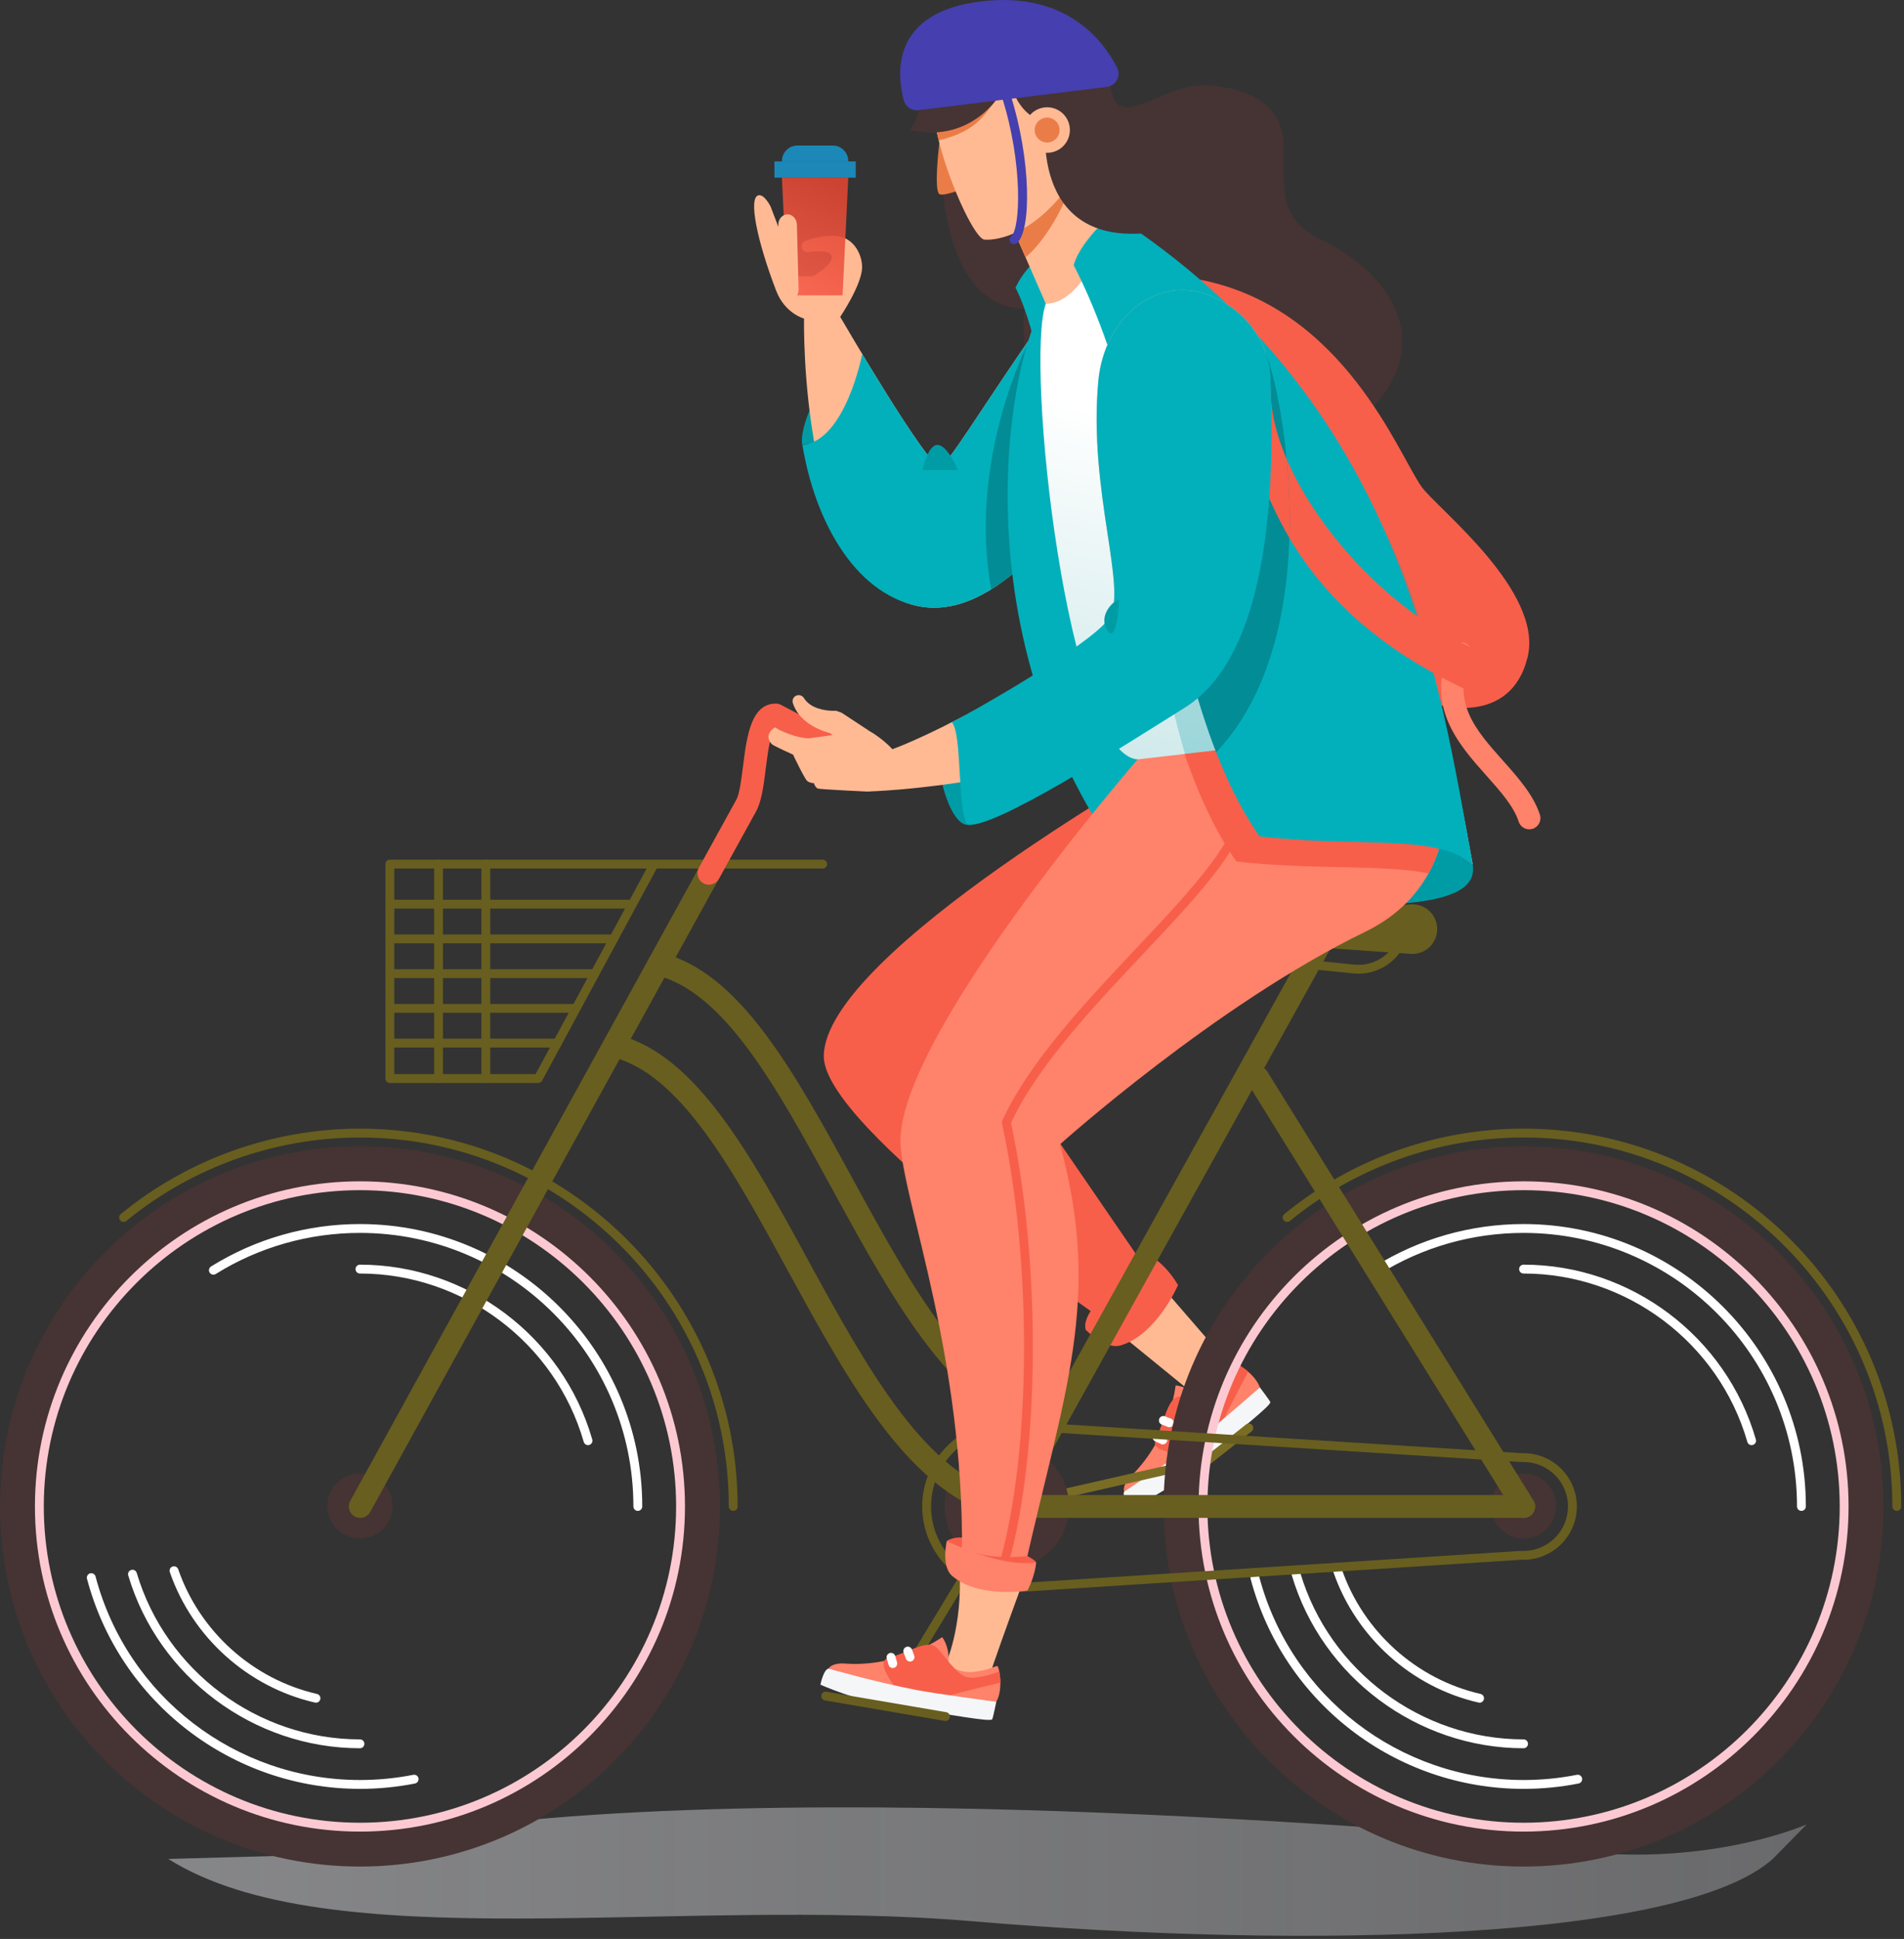 <svg width="445" height="453" viewBox="0 0 445 453" fill="none" xmlns="http://www.w3.org/2000/svg">
<rect x="0" y="0" width="445" height="453" fill="#333333" stroke="none"/>
<path d="M271.216 300.202L289.416 321.221L281.606 327.823L259.884 310.121L271.216 300.202Z" fill="#FFBA94"/>
<path d="M338.191 187.505C339.799 219.673 239.27 254.736 239.27 254.736L270.653 300.508L258.748 308.991C258.748 308.991 192.54 263.616 192.537 246.798C192.533 222.632 275.321 176.33 275.321 176.33L338.191 187.505Z" fill="#F75F4B"/>
<path d="M281.606 326.541C282.548 326.33 284.441 325.255 285.483 323.83C287.979 320.415 287.975 318.576 288.389 318.439C288.803 318.303 293.413 320.956 294.448 324.153C295.483 327.35 284.911 332.369 284.911 332.369L281.606 326.541Z" fill="#FF826A"/>
<path d="M262.755 348.438C262.496 348.055 262.635 346.526 264.337 344.865C273.553 335.87 274.763 323.678 274.763 323.678C274.763 323.678 281.777 323.976 283.311 333.71L274.089 341.389L262.755 348.438Z" fill="#FF826A"/>
<path d="M275.792 339.548C274.916 339.546 269.337 339.037 269.961 336.767C272.055 332.29 272.916 326.645 275.439 326.305C277.962 325.964 283.565 327.079 285.721 325.42C287.877 323.761 289.605 318.961 289.605 318.961C289.605 318.961 290.971 319.755 291.709 320.476C291.709 320.476 286.719 329.974 286.179 331.291C285.638 332.61 275.792 339.548 275.792 339.548Z" fill="#F75F4B"/>
<path d="M262.755 348.438C262.067 349.453 264.309 352.38 264.309 352.38C264.309 352.38 272.942 348.409 279.02 343.185C289.495 334.182 297.28 328.281 296.881 327.535C296.481 326.79 294.448 324.153 294.448 324.153C294.448 324.153 283.884 333.414 279.824 336.535C271.561 342.887 262.755 348.438 262.755 348.438Z" fill="#F5F6F8"/>
<path d="M273.307 333.436C273.183 333.436 273.058 333.414 272.935 333.366L271.526 332.823C270.992 332.618 270.727 332.019 270.933 331.486C271.137 330.951 271.738 330.687 272.27 330.893L273.68 331.436C274.214 331.641 274.479 332.24 274.273 332.773C274.115 333.184 273.723 333.436 273.307 333.436Z" fill="white"/>
<path d="M271.774 337.462C271.624 337.462 271.473 337.429 271.328 337.36L269.954 336.703C269.438 336.457 269.22 335.839 269.466 335.322C269.712 334.807 270.328 334.588 270.847 334.835L272.221 335.492C272.737 335.738 272.955 336.356 272.709 336.873C272.531 337.244 272.16 337.462 271.774 337.462Z" fill="white"/>
<path d="M270.518 294.561C273.431 296.822 275.321 300.242 275.321 300.242C275.321 300.242 270.425 311.707 262.064 314.282C258.416 315.51 253.758 310.689 253.758 310.689C251.969 305.352 268.278 292.914 270.518 294.561Z" fill="#F75F4B"/>
<path d="M273.757 348.96C273.451 348.96 273.149 348.825 272.945 348.566C272.59 348.117 272.665 347.467 273.114 347.113L291.224 332.8C291.674 332.444 292.323 332.522 292.677 332.97C293.032 333.419 292.956 334.069 292.507 334.423L274.398 348.736C274.208 348.886 273.982 348.96 273.757 348.96Z" fill="#796D25"/>
<path d="M235.307 352.989C234.835 352.989 234.409 352.663 234.299 352.184C234.172 351.627 234.521 351.072 235.078 350.946L281.831 340.298C282.384 340.164 282.941 340.521 283.068 341.078C283.196 341.635 282.847 342.189 282.289 342.316L235.537 352.963C235.46 352.982 235.383 352.989 235.307 352.989Z" fill="#796D25"/>
<path d="M361.472 357.236C364.45 354.257 364.45 349.428 361.472 346.449C358.493 343.47 353.664 343.47 350.685 346.449C347.706 349.428 347.706 354.257 350.685 357.236C353.664 360.214 358.493 360.214 361.472 357.236Z" fill="#453433"/>
<path d="M235.307 366.492C243.336 366.492 249.844 359.983 249.844 351.955C249.844 343.927 243.336 337.418 235.307 337.418C227.279 337.418 220.771 343.927 220.771 351.955C220.771 359.983 227.279 366.492 235.307 366.492Z" fill="#453433"/>
<path d="M227.306 448.863C157.572 442.973 76.877 457.914 39.328 434.308C39.328 434.308 52.282 433.935 72.907 433.374C156.181 411.284 338.998 428.927 350.063 428.927C390.961 440.14 422.254 426.238 422.254 426.238L414.422 434.211C393.344 453.28 306.249 455.531 227.306 448.863Z" fill="url(#paint0_linear)" fill-opacity="0.45"/>
<path d="M356.083 267.826C309.621 267.826 271.954 305.492 271.954 351.955C271.954 398.418 309.62 436.084 356.083 436.084C402.547 436.084 440.212 398.419 440.212 351.955C440.212 305.492 402.546 267.826 356.083 267.826ZM356.083 426.882C314.701 426.882 281.156 393.336 281.156 351.955C281.156 310.574 314.702 277.028 356.083 277.028C397.465 277.028 431.011 310.574 431.011 351.955C431.011 393.336 397.465 426.882 356.083 426.882Z" fill="#453433"/>
<path d="M356.083 427.918C314.197 427.918 280.121 393.84 280.121 351.955C280.121 310.069 314.198 275.993 356.083 275.993C397.969 275.993 432.046 310.071 432.046 351.955C432.046 393.84 397.969 427.918 356.083 427.918ZM356.083 278.062C315.339 278.062 282.191 311.21 282.191 351.954C282.191 392.699 315.339 425.847 356.083 425.847C396.828 425.847 429.976 392.699 429.976 351.954C429.976 311.21 396.828 278.062 356.083 278.062Z" fill="#FCC9D2"/>
<path d="M421.028 352.989C420.455 352.989 419.993 352.527 419.993 351.954C419.993 316.715 391.323 288.045 356.083 288.045C344.13 288.045 332.474 291.365 322.375 297.647C321.891 297.946 321.253 297.8 320.949 297.315C320.648 296.83 320.796 296.191 321.282 295.889C331.708 289.403 343.743 285.975 356.083 285.975C392.464 285.975 422.063 315.573 422.063 351.954C422.063 352.527 421.6 352.989 421.028 352.989Z" fill="white"/>
<path d="M409.382 337.63C408.932 337.63 408.518 337.335 408.388 336.88C401.725 313.714 380.216 297.535 356.083 297.535C355.511 297.535 355.048 297.073 355.048 296.5C355.048 295.928 355.511 295.465 356.083 295.465C381.134 295.465 403.46 312.26 410.377 336.308C410.534 336.857 410.219 337.431 409.668 337.588C409.573 337.616 409.477 337.63 409.382 337.63Z" fill="white"/>
<path d="M356.083 408.443C331.261 408.443 308.991 391.842 301.926 368.071C301.764 367.524 302.076 366.947 302.624 366.784C303.179 366.626 303.748 366.934 303.911 367.481C310.716 390.38 332.171 406.373 356.083 406.373C356.656 406.373 357.118 406.836 357.118 407.408C357.118 407.98 356.656 408.443 356.083 408.443Z" fill="white"/>
<path d="M345.804 397.8C345.728 397.8 345.651 397.792 345.573 397.774C329.899 394.193 316.901 382.517 311.647 367.301C311.46 366.761 311.748 366.172 312.288 365.985C312.825 365.8 313.418 366.085 313.604 366.626C318.626 381.171 331.052 392.333 346.034 395.756C346.591 395.883 346.94 396.438 346.812 396.995C346.704 397.476 346.276 397.8 345.804 397.8Z" fill="white"/>
<path d="M356.083 417.935C326.154 417.935 299.919 397.749 292.287 368.847C292.141 368.296 292.471 367.729 293.024 367.583C293.57 367.438 294.142 367.766 294.288 368.32C301.682 396.313 327.092 415.865 356.083 415.865C360.277 415.865 364.47 415.456 368.546 414.65C369.105 414.541 369.65 414.904 369.763 415.464C369.873 416.025 369.508 416.569 368.949 416.681C364.739 417.513 360.411 417.935 356.083 417.935Z" fill="white"/>
<path d="M356.083 364.409C355.511 364.409 355.048 363.946 355.048 363.374C355.048 362.801 355.511 362.339 356.083 362.339C361.809 362.339 366.467 357.681 366.467 351.955C366.467 346.23 361.809 341.573 356.083 341.573C355.511 341.573 355.048 341.11 355.048 340.538C355.048 339.966 355.511 339.503 356.083 339.503C362.95 339.503 368.537 345.09 368.537 351.955C368.537 358.821 362.95 364.409 356.083 364.409Z" fill="#685E1F"/>
<path d="M443.317 352.989C442.745 352.989 442.282 352.526 442.282 351.954C442.282 304.425 403.614 265.756 356.083 265.756C336.216 265.756 316.825 272.679 301.486 285.248C301.044 285.611 300.39 285.545 300.03 285.103C299.668 284.662 299.733 284.009 300.175 283.647C315.883 270.775 335.738 263.687 356.084 263.687C404.755 263.687 444.353 303.283 444.353 351.954C444.352 352.526 443.889 352.989 443.317 352.989Z" fill="#685E1F"/>
<path d="M84.129 267.826C37.666 267.826 0 305.492 0 351.955C0 398.418 37.666 436.084 84.129 436.084C130.592 436.084 168.257 398.419 168.257 351.955C168.257 305.492 130.591 267.826 84.129 267.826ZM84.129 426.882C42.747 426.882 9.202 393.336 9.202 351.955C9.202 310.574 42.748 277.028 84.129 277.028C125.51 277.028 159.056 310.574 159.056 351.955C159.056 393.336 125.51 426.882 84.129 426.882Z" fill="#453433"/>
<path d="M84.128 427.918C42.242 427.918 8.166 393.84 8.166 351.955C8.166 310.069 42.243 275.993 84.128 275.993C126.013 275.993 160.091 310.071 160.091 351.955C160.091 393.84 126.014 427.918 84.128 427.918ZM84.128 278.062C43.383 278.062 10.236 311.21 10.236 351.954C10.236 392.699 43.383 425.847 84.128 425.847C124.872 425.847 158.021 392.699 158.021 351.954C158.021 311.21 124.873 278.062 84.128 278.062Z" fill="#FCC9D2"/>
<path d="M149.072 352.989C148.5 352.989 148.037 352.527 148.037 351.954C148.037 316.715 119.368 288.045 84.128 288.045C72.174 288.045 60.519 291.365 50.42 297.647C49.936 297.946 49.295 297.8 48.994 297.315C48.693 296.83 48.841 296.191 49.326 295.889C59.753 289.403 71.787 285.975 84.128 285.975C120.509 285.975 150.107 315.573 150.107 351.954C150.107 352.527 149.645 352.989 149.072 352.989Z" fill="white"/>
<path d="M137.427 337.63C136.977 337.63 136.563 337.335 136.433 336.88C129.77 313.714 108.261 297.535 84.128 297.535C83.556 297.535 83.093 297.073 83.093 296.5C83.093 295.928 83.556 295.465 84.128 295.465C109.179 295.465 131.504 312.26 138.422 336.308C138.579 336.857 138.263 337.431 137.713 337.588C137.619 337.616 137.521 337.63 137.427 337.63Z" fill="white"/>
<path d="M84.128 408.443C59.306 408.443 37.035 391.842 29.971 368.071C29.808 367.524 30.121 366.947 30.668 366.784C31.223 366.626 31.792 366.934 31.956 367.481C38.76 390.38 60.216 406.373 84.128 406.373C84.7 406.373 85.163 406.836 85.163 407.408C85.163 407.98 84.7 408.443 84.128 408.443Z" fill="white"/>
<path d="M73.85 397.8C73.773 397.8 73.697 397.792 73.618 397.774C57.946 394.193 44.946 382.517 39.693 367.301C39.505 366.761 39.793 366.172 40.334 365.985C40.87 365.8 41.463 366.085 41.649 366.626C46.671 381.171 59.097 392.333 74.079 395.756C74.635 395.883 74.984 396.438 74.857 396.995C74.748 397.476 74.322 397.8 73.85 397.8Z" fill="white"/>
<path d="M84.128 417.935C54.199 417.935 27.964 397.749 20.331 368.847C20.185 368.296 20.516 367.729 21.068 367.583C21.615 367.438 22.187 367.766 22.333 368.32C29.727 396.313 55.136 415.865 84.128 415.865C88.32 415.865 92.514 415.456 96.591 414.65C97.148 414.541 97.695 414.904 97.808 415.464C97.917 416.025 97.553 416.569 96.993 416.681C92.784 417.513 88.455 417.935 84.128 417.935Z" fill="white"/>
<path d="M171.363 352.989C170.79 352.989 170.328 352.526 170.328 351.954C170.328 304.425 131.659 265.756 84.129 265.756C64.26 265.756 44.87 272.679 29.532 285.248C29.09 285.611 28.436 285.545 28.076 285.103C27.713 284.662 27.779 284.009 28.221 283.647C43.928 270.775 63.783 263.687 84.129 263.687C132.8 263.687 172.398 303.283 172.398 351.954C172.398 352.526 171.934 352.989 171.363 352.989Z" fill="#685E1F"/>
<path d="M89.519 357.234C92.498 354.255 92.498 349.426 89.519 346.447C86.54 343.468 81.711 343.468 78.732 346.447C75.754 349.426 75.754 354.255 78.732 357.234C81.711 360.212 86.54 360.212 89.519 357.234Z" fill="#453433"/>
<path d="M355.487 341.571C355.465 341.571 355.443 341.57 355.422 341.569L235.491 334.006C234.92 333.97 234.487 333.478 234.523 332.908C234.558 332.336 235.058 331.913 235.621 331.939L355.551 339.503C356.123 339.539 356.556 340.03 356.519 340.6C356.485 341.15 356.028 341.571 355.487 341.571Z" fill="#685E1F"/>
<path d="M235.556 371.969C234.983 371.969 234.521 371.507 234.521 370.935C234.521 370.362 234.983 369.9 235.556 369.9H237.598L355.42 362.339C356.014 362.304 356.482 362.736 356.519 363.306C356.555 363.877 356.123 364.369 355.552 364.405L237.664 371.967L235.556 371.969Z" fill="#685E1F"/>
<path d="M356.125 354.623C355.232 354.623 354.359 354.175 353.854 353.361L291.631 253.126C290.853 251.873 291.238 250.227 292.491 249.45C293.746 248.671 295.389 249.06 296.167 250.31L358.39 350.545C359.167 351.798 358.782 353.444 357.53 354.221C357.091 354.494 356.605 354.623 356.125 354.623Z" fill="#685E1F"/>
<path d="M235.556 371.97C224.519 371.97 215.54 362.99 215.54 351.954C215.54 340.917 224.519 331.938 235.556 331.938C236.128 331.938 236.591 332.401 236.591 332.973C236.591 333.545 236.128 334.008 235.556 334.008C225.66 334.008 217.61 342.058 217.61 351.954C217.61 361.849 225.66 369.9 235.556 369.9C236.128 369.9 236.591 370.362 236.591 370.935C236.591 371.507 236.128 371.97 235.556 371.97Z" fill="#685E1F"/>
<path d="M245.678 335.537C245.49 335.537 245.301 335.516 245.109 335.475C223.432 330.771 208.774 303.924 194.596 277.96C181.626 254.205 169.376 231.769 153.359 227.831C151.927 227.478 151.052 226.033 151.403 224.602C151.756 223.168 153.207 222.295 154.632 222.646C172.934 227.146 185.731 250.585 199.281 275.401C212.883 300.312 226.947 326.071 246.24 330.257C247.681 330.57 248.595 331.992 248.283 333.432C248.013 334.683 246.907 335.537 245.678 335.537Z" fill="#685E1F"/>
<path d="M235.311 354.624C235.123 354.624 234.934 354.603 234.742 354.563C213.065 349.859 198.407 323.013 184.229 297.048C171.259 273.295 159.008 250.857 142.991 246.919C141.559 246.566 140.684 245.122 141.035 243.69C141.388 242.258 142.838 241.383 144.264 241.734C162.566 246.234 175.364 269.673 188.913 294.49C202.515 319.401 216.58 345.159 235.872 349.346C237.313 349.658 238.227 351.08 237.915 352.52C237.645 353.77 236.539 354.624 235.311 354.624Z" fill="#685E1F"/>
<path d="M235.554 354.623C235.115 354.623 234.67 354.515 234.26 354.288C232.971 353.573 232.507 351.948 233.222 350.658L308.09 215.773C308.805 214.485 310.432 214.022 311.72 214.735C313.008 215.45 313.473 217.075 312.758 218.365L237.889 353.25C237.402 354.129 236.491 354.623 235.554 354.623Z" fill="#685E1F"/>
<path d="M84.186 354.623C83.75 354.623 83.308 354.516 82.9 354.292C81.609 353.58 81.139 351.957 81.85 350.666L172.092 186.86C172.804 185.568 174.429 185.098 175.718 185.809C177.009 186.521 177.479 188.144 176.768 189.435L86.526 353.241C86.04 354.125 85.127 354.623 84.186 354.623Z" fill="#685E1F"/>
<path d="M329.702 222.853L291.147 220.184C289.427 220.065 288.129 218.574 288.248 216.854C288.357 215.28 289.616 214.06 291.147 213.955L329.702 211.286C332.896 211.065 335.664 213.475 335.885 216.669C336.107 219.863 333.697 222.631 330.503 222.853C330.243 222.87 329.953 222.868 329.702 222.853Z" fill="#685E1F"/>
<path d="M317.531 227.485C317.159 227.485 316.785 227.467 316.409 227.431L305.741 226.346C305.173 226.287 304.759 225.779 304.816 225.21C304.875 224.643 305.366 224.238 305.951 224.285L316.612 225.371C321.478 225.831 326.003 222.587 327.121 217.815C327.25 217.261 327.815 216.87 328.372 216.996C328.928 217.125 329.286 217.632 329.158 218.188L329.137 218.281C327.87 223.694 322.992 227.485 317.531 227.485Z" fill="#685E1F"/>
<path d="M125.788 253.019H91.118C90.546 253.019 90.083 252.557 90.083 251.984V201.877C90.083 201.304 90.546 200.842 91.118 200.842H152.85C152.862 200.842 152.875 200.842 152.889 200.842H192.282C192.854 200.842 193.317 201.304 193.317 201.877C193.317 202.449 192.854 202.912 192.282 202.912H153.486L126.698 252.477C126.518 252.81 126.169 253.019 125.788 253.019ZM92.153 250.949H125.17L151.134 202.912H92.153V250.949Z" fill="#685E1F"/>
<path d="M102.502 253.019C101.93 253.019 101.467 252.557 101.467 251.984V201.877C101.467 201.304 101.93 200.842 102.502 200.842C103.074 200.842 103.537 201.304 103.537 201.877V251.984C103.537 252.555 103.074 253.019 102.502 253.019Z" fill="#685E1F"/>
<path d="M113.542 253.019C112.97 253.019 112.507 252.557 112.507 251.984V201.877C112.507 201.304 112.97 200.842 113.542 200.842C114.114 200.842 114.577 201.304 114.577 201.877V251.984C114.577 252.555 114.114 253.019 113.542 253.019Z" fill="#685E1F"/>
<path d="M147.807 212.279H91.118C90.546 212.279 90.083 211.816 90.083 211.244C90.083 210.672 90.546 210.209 91.118 210.209H147.806C148.379 210.209 148.841 210.672 148.841 211.244C148.841 211.816 148.379 212.279 147.807 212.279Z" fill="#685E1F"/>
<path d="M143.421 220.393H91.118C90.546 220.393 90.083 219.93 90.083 219.358C90.083 218.786 90.546 218.323 91.118 218.323H143.421C143.994 218.323 144.456 218.786 144.456 219.358C144.456 219.93 143.994 220.393 143.421 220.393Z" fill="#685E1F"/>
<path d="M139.036 228.507H91.118C90.546 228.507 90.083 228.044 90.083 227.472C90.083 226.899 90.546 226.437 91.118 226.437H139.036C139.609 226.437 140.071 226.899 140.071 227.472C140.071 228.044 139.609 228.507 139.036 228.507Z" fill="#685E1F"/>
<path d="M134.651 236.622H91.118C90.546 236.622 90.083 236.159 90.083 235.587C90.083 235.014 90.546 234.552 91.118 234.552H134.65C135.223 234.552 135.685 235.014 135.685 235.587C135.686 236.159 135.224 236.622 134.651 236.622Z" fill="#685E1F"/>
<path d="M130.266 244.736H91.118C90.546 244.736 90.083 244.273 90.083 243.701C90.083 243.128 90.546 242.666 91.118 242.666H130.265C130.838 242.666 131.3 243.128 131.3 243.701C131.301 244.272 130.838 244.736 130.266 244.736Z" fill="#685E1F"/>
<path d="M356.122 354.623H235.556C234.081 354.623 232.887 353.429 232.887 351.954C232.887 350.479 234.081 349.285 235.556 349.285H356.122C357.596 349.285 358.791 350.479 358.791 351.954C358.791 353.429 357.596 354.623 356.122 354.623Z" fill="#685E1F"/>
<path d="M165.682 206.693C165.246 206.693 164.804 206.588 164.397 206.362C163.105 205.65 162.635 204.027 163.346 202.737L172.092 186.86C172.847 185.47 173.285 181.994 173.671 178.926C174.529 172.109 175.501 164.381 181.323 164.381C181.757 164.381 182.184 164.488 182.568 164.69L200.162 173.971C201.466 174.659 201.965 176.274 201.278 177.577C200.589 178.882 198.974 179.377 197.672 178.692L181.082 169.941C180.016 171.264 179.316 176.822 178.967 179.593C178.479 183.471 178.018 187.134 176.775 189.421L168.022 205.312C167.536 206.195 166.623 206.693 165.682 206.693Z" fill="#F75F4B"/>
<path d="M220.594 23.724C222.251 8.756 247.641 -2.613 256.001 10.979C261.022 19.143 258.417 25.182 263.635 24.978C268.852 24.774 274.498 19.351 282.688 19.956C290.877 20.562 299.955 23.766 300.026 34.269C300.097 44.771 298.749 51.446 309.705 56.456C318.734 60.584 336.953 75.494 322.119 93.794C315.529 101.923 272.492 111.637 253.763 96.612C253.763 96.612 237.067 94.325 239.417 72.095C223.17 72.095 217.859 48.43 220.594 23.724Z" fill="#453433"/>
<path d="M242.125 81.31C242.125 81.31 240.158 72.65 237.339 67.209C240.702 60.123 246.912 57.593 246.912 57.593L252.129 74.453L242.125 81.31Z" fill="#01B0BB"/>
<path d="M226.213 192.695C221.034 193.109 215.849 170.92 222.454 168.741C229.059 166.563 229.447 192.436 226.213 192.695Z" fill="#009CA6"/>
<path d="M280.504 65.352C314.183 71.953 326.878 106.279 332.284 113.776C335.923 118.823 360.827 138.109 357.024 153.558C352.994 169.923 335.723 164.559 335.723 164.559L301.46 112.544L280.504 65.352Z" fill="#F75F4B"/>
<path d="M357.422 193.754C356.324 193.754 355.302 193.054 354.942 191.954C353.76 188.338 350.66 184.863 347.377 181.184C340.905 173.928 332.85 164.9 339.039 151.553C339.645 150.246 341.196 149.676 342.504 150.283C343.812 150.89 344.379 152.441 343.774 153.748C339.028 163.985 344.975 170.651 351.273 177.71C354.768 181.627 358.381 185.678 359.902 190.332C360.35 191.701 359.602 193.175 358.233 193.623C357.964 193.711 357.691 193.754 357.422 193.754Z" fill="#FF826A"/>
<path d="M187.533 103.949C186.756 101.232 189.861 92.177 193.613 89.589C197.364 87.002 201.116 101.232 201.116 101.232L187.533 103.949Z" fill="#009CA6"/>
<path d="M177.247 45.632C178.658 45.293 180.114 48.278 180.114 48.278L186.326 64.559H189.957C189.957 64.559 195.25 61.643 194.26 59.584C193.726 58.472 190.56 58.686 188.87 58.886C188.243 58.96 187.655 58.585 187.452 57.987L187.445 57.964C187.213 57.281 187.56 56.533 188.236 56.283C189.685 55.747 192.288 54.981 195.12 55.092C199.194 55.251 201.425 59.01 201.488 62.323C201.565 66.335 196.373 74.032 196.373 74.032C196.373 74.032 216.968 109.467 219.772 109.068C222.575 108.669 254.227 53.735 260.926 57.736C270.516 63.463 268.453 88.195 268.453 88.195C268.453 88.195 242.178 147.437 214.42 141.576C186.662 135.715 187.918 74.422 187.918 74.422C187.918 74.422 183.466 73.282 181.408 67.93C176.98 56.419 174.858 46.205 177.247 45.632Z" fill="#FFBA94"/>
<path d="M260.926 57.736C254.227 53.735 222.575 108.669 219.772 109.068C217.873 109.338 207.809 93.164 201.515 82.702C201.515 82.702 197.623 103.043 187.533 103.949C190.348 121.118 199.366 138.397 214.42 141.575C242.177 147.436 268.453 88.194 268.453 88.194C268.453 88.194 270.516 63.463 260.926 57.736Z" fill="#01B0BB"/>
<path d="M254.239 113.616L239.951 80.866C239.951 80.866 226.212 107.96 231.677 137.679C240.22 132.359 248.033 122.874 254.239 113.616Z" fill="#028C95"/>
<path d="M244.418 70.96C237.856 77.299 222.455 140.086 258.683 195.733C285.913 237.557 305.846 188.891 305.846 188.891L244.418 70.96Z" fill="#01B0BB"/>
<path d="M267.683 61.981L247.917 39.692L232.574 43.814L244.418 70.96L251.569 75.495L267.683 61.981Z" fill="#FFBA94"/>
<path d="M250.387 42.591C249.216 47.554 244.287 56.398 239.69 60.124L235.46 50.429L250.387 42.591Z" fill="#EA7D47"/>
<path d="M200 37.711H181V41.507H200V37.711Z" fill="#1C88B7"/>
<path d="M198.258 37.711H182.742V37.674C182.742 35.645 184.36 34 186.357 34H194.644C196.64 34 198.258 35.645 198.258 37.674V37.711H198.258Z" fill="#1C88B7"/>
<path d="M196.93 69H184.07L182.742 41.506H198.258L196.93 69Z" fill="url(#paint1_linear)" fill-opacity="0.9"/>
<path d="M184.654 70.08C185.796 69.995 186.675 68.919 186.641 67.618L186.252 52.49C186.218 51.141 185.217 50.062 184.018 50.075C182.833 50.099 181.875 51.197 181.91 52.544L182.299 67.672C182.334 69.021 183.333 70.102 184.533 70.085C184.574 70.085 184.614 70.083 184.654 70.08Z" fill="#FFBA94"/>
<path d="M206.983 399.683C206.8 399.683 206.616 399.634 206.447 399.533C205.958 399.236 205.802 398.599 206.098 398.111L234.421 351.417C234.718 350.927 235.356 350.775 235.843 351.068C236.333 351.365 236.488 352.001 236.192 352.49L207.869 399.184C207.674 399.507 207.333 399.683 206.983 399.683Z" fill="#685E1F"/>
<path d="M242.175 365.045C241.613 363.367 225.493 356.967 221.294 360.004L234.482 367.754L242.175 365.045Z" fill="#F75F4B"/>
<path d="M344.196 201.908C344.714 205.357 343.467 209.716 328.481 211.03C313.494 212.343 311.682 177.414 311.682 177.414L344.196 201.908Z" fill="#009CA6"/>
<path d="M344.196 201.908C331.13 190.997 297.724 197.34 265.887 177.414C249.488 176.33 239.502 84.717 244.418 70.96C254.534 70.96 259.885 49.983 259.885 49.983C326.878 104.468 336.434 159.82 344.196 201.908Z" fill="url(#paint2_linear)"/>
<path opacity="0.26" d="M255.194 56.259L253.014 66.174C270.401 100.533 266.151 151.25 280.008 184.542C303.466 193.978 327.618 193.274 341.469 198.195C335.529 156.799 334.083 100.613 255.194 56.259Z" fill="#009CA6"/>
<path d="M335.745 169.393C337.038 173.274 346.12 204.586 318.927 217.777C284.257 234.594 247.743 267.35 247.743 267.35C257.622 303.575 248.792 324.955 239.472 366.364L224.834 362.773C225.265 317.07 211.42 281.624 210.485 267.609C208.852 243.104 265.887 177.414 265.887 177.414L335.745 169.393Z" fill="#FF826A"/>
<path d="M238.252 371.826C235.494 379.369 232.786 386.838 230.439 393.935L219.967 390.675C221.485 388.726 224.859 379.578 224.301 367.083L238.252 371.826Z" fill="#FFBA94"/>
<path d="M235.769 368.249L229.916 366.26C227.655 363.931 227.858 362.773 227.858 362.773C232.689 364.272 239.155 363.695 240.134 363.554C239.884 365.196 239.754 366.221 239.195 367.754L235.769 368.249Z" fill="#F75F4B"/>
<path d="M222.575 389.519C223.356 390.086 225.413 390.799 227.172 390.64C231.384 390.259 232.762 389.042 233.139 389.262C233.516 389.483 234.566 394.697 232.849 397.585C231.132 400.474 220.382 395.848 220.382 395.848L222.575 389.519Z" fill="#FF826A"/>
<path d="M193.683 389.824C193.8 389.377 195.039 388.471 197.411 388.653C210.252 389.633 220.205 382.49 220.205 382.49C220.205 382.49 224.613 387.953 218.318 395.533L206.462 393.679L193.683 389.824Z" fill="#FF826A"/>
<path d="M208.968 393.742C208.391 393.083 205.089 388.558 207.206 387.527C211.951 386.143 216.757 383.062 218.68 384.732C220.602 386.402 223.466 391.346 226.135 391.869C228.804 392.392 233.549 390.521 233.549 390.521C233.549 390.521 233.855 392.071 233.8 393.102C233.8 393.102 223.372 395.627 222.027 396.091C220.681 396.555 208.968 393.742 208.968 393.742Z" fill="#F75F4B"/>
<path d="M193.683 389.824C192.466 389.977 191.749 393.594 191.749 393.594C191.749 393.594 200.432 397.454 208.369 398.568C222.047 400.489 231.62 402.438 231.915 401.646C232.211 400.854 232.848 397.585 232.848 397.585C232.848 397.585 218.918 395.768 213.893 394.78C203.666 392.77 193.683 389.824 193.683 389.824Z" fill="#F5F6F8"/>
<path d="M212.694 388.192C212.273 388.192 211.877 387.933 211.722 387.515L211.199 386.097C211.003 385.56 211.276 384.966 211.813 384.768C212.349 384.571 212.943 384.845 213.142 385.382L213.665 386.8C213.861 387.337 213.588 387.931 213.051 388.129C212.933 388.171 212.813 388.192 212.694 388.192Z" fill="white"/>
<path d="M208.659 389.7C208.207 389.7 207.793 389.403 207.664 388.946L207.249 387.481C207.094 386.931 207.413 386.359 207.962 386.204C208.507 386.047 209.083 386.366 209.239 386.918L209.654 388.383C209.81 388.933 209.491 389.505 208.941 389.661C208.847 389.687 208.752 389.7 208.659 389.7Z" fill="white"/>
<path d="M234.754 365.946C234.66 365.946 234.566 365.934 234.473 365.908C233.923 365.755 233.601 365.182 233.756 364.633C241.027 338.67 241.214 294.749 234.187 262.465C234.14 262.247 234.166 262.018 234.257 261.815C240.496 248.141 253.799 234.033 265.537 221.586C278.78 207.542 291.288 194.276 289.454 185.855C289.333 185.296 289.688 184.745 290.246 184.623C290.807 184.499 291.355 184.857 291.477 185.415C293.542 194.904 281.262 207.928 267.043 223.007C255.506 235.242 242.442 249.097 236.283 262.364C243.296 294.902 243.073 339.039 235.748 365.191C235.62 365.647 235.205 365.946 234.754 365.946Z" fill="#F75F4B"/>
<path d="M219.547 33.382C219.547 33.382 218.134 44.754 219.625 45.397C220.571 45.806 224.625 44.315 224.625 44.315L219.547 33.382Z" fill="#EA7D47"/>
<path d="M230.046 55.976C227.002 55.632 215.961 30.155 218.411 20.229C226.657 -13.175 265.413 21.216 250.298 42.72C240.997 55.954 231.664 56.159 230.046 55.976Z" fill="#FFBA94"/>
<path d="M335.745 169.393L276.84 176.157C280.09 185.596 283.969 194.15 288.965 201.266C306.226 203.284 322.886 201.893 333.869 204.024C341.767 189.675 336.689 172.227 335.745 169.393Z" fill="#F75F4B"/>
<path d="M344.196 201.908C335.512 194.656 317.599 198.117 294.379 195.402C271.954 163.458 271.954 102.655 250.941 61.949C252.431 56.429 259.884 49.983 259.884 49.983C328.15 93.794 336.434 159.82 344.196 201.908Z" fill="#01B0BB"/>
<path d="M220.986 402.076C220.928 402.076 220.87 402.071 220.811 402.06L192.811 397.276C192.247 397.18 191.868 396.646 191.965 396.083C192.061 395.519 192.596 395.142 193.158 395.237L221.159 400.022C221.723 400.118 222.101 400.652 222.004 401.215C221.918 401.72 221.48 402.076 220.986 402.076Z" fill="#685E1F"/>
<path d="M242.175 365.045C241.861 368.436 240.135 371.606 240.135 371.606C240.135 371.606 228.777 373.487 222.62 368.255C219.854 366.024 221.294 360.004 221.294 360.004C221.294 360.004 233.357 366.239 242.175 365.045Z" fill="#FF826A"/>
<path d="M296.948 88.209C297.283 101.61 299.682 151.039 277.007 165.269C247.508 183.782 202.888 184.914 202.888 184.914L208.552 175.048C220.174 170.818 252.448 153.521 259.074 144.667C263.872 138.256 254.24 114.816 256.718 88.854C258.14 73.956 270.862 63.432 283.912 69.537C296.96 75.642 296.948 88.209 296.948 88.209Z" fill="#FFBA94"/>
<path d="M202.692 184.937C202.692 184.937 191.634 184.419 191.161 184.235C190.506 183.982 190.225 182.968 190.225 182.968C190.225 182.968 189.327 182.963 188.689 182.484C188.05 182.005 185.352 176.307 185.352 176.307C185.352 176.307 180.747 174.246 180.364 173.834C178.278 171.593 181.136 169.921 181.136 169.921C183.991 171.693 187.737 172.61 189.205 172.482C190.671 172.353 202.316 170.459 203.239 170.841C204.161 171.224 209.306 174.779 209.61 176.917C210.653 184.255 202.692 184.937 202.692 184.937Z" fill="#FFBA94"/>
<path d="M297.029 91.154C296.632 111.055 319.944 141.267 345.087 151.766L345.82 162.546C303.595 144.067 290.695 114.175 288.176 78.302L297.029 91.154Z" fill="#F75F4B"/>
<path d="M284.26 175.761C310.466 147.966 299.952 92.305 295.767 82.324L268.481 115.704C273.336 136.849 277.435 158.175 284.26 175.761Z" fill="#028C95"/>
<path d="M293.151 85.524L289.441 90.062C291.335 102.941 294.978 114.9 301.347 125.657C301.547 119.209 301.269 112.96 300.724 107.273C298.276 101.574 296.932 96.051 297.029 91.154L293.151 85.524Z" fill="#F75F4B"/>
<path d="M199.623 175.251L193.609 171.028L194.957 171.494H194.956C194.585 171.437 194.384 171.38 194.113 171.314L193.37 171.104C192.882 170.954 192.406 170.783 191.935 170.593C190.995 170.213 190.083 169.742 189.216 169.17C188.353 168.59 187.538 167.898 186.852 167.069C186.163 166.244 185.626 165.277 185.302 164.268C185.061 163.516 185.474 162.711 186.226 162.47C186.857 162.267 187.524 162.524 187.867 163.056L187.915 163.133C188.659 164.289 189.814 165.032 191.151 165.489C191.822 165.714 192.53 165.874 193.257 165.967C193.619 166.013 193.985 166.045 194.348 166.06L194.885 166.068C195.042 166.064 195.271 166.063 195.331 166.04L196.68 166.506L202.824 170.538C204.139 171.401 204.506 173.168 203.642 174.483C202.779 175.798 201.013 176.165 199.697 175.302C199.675 175.287 199.643 175.265 199.623 175.251Z" fill="#FFBA94"/>
<path d="M283.911 69.537C270.861 63.432 258.139 73.956 256.717 88.854C254.239 114.816 263.87 138.255 259.073 144.667C254.336 150.998 226.667 166.692 222.454 168.741C224.959 171.246 223.652 190.133 226.213 192.695C232.552 193.471 260.863 175.4 277.006 165.269C299.681 151.039 297.282 101.61 296.947 88.209C296.948 88.209 296.96 75.642 283.911 69.537Z" fill="#01B0BB"/>
<path d="M215.618 109.847C215.618 109.847 216.768 103.95 219.117 103.95C221.465 103.95 223.899 109.847 223.899 109.847H215.618Z" fill="#009CA6"/>
<path d="M261.574 140.086C260.194 140.259 256.572 143.881 258.814 147.33C261.056 150.78 261.574 140.086 261.574 140.086Z" fill="#009CA6"/>
<path d="M219.398 32.799C227.852 30.727 229.619 27.466 232.687 23.518L218.07 23.992C218.119 26.587 218.616 29.63 219.398 32.799Z" fill="#EA7D47"/>
<path d="M272.197 53.85C240.251 59.883 244.412 28.456 244.412 28.456C244.412 28.456 237.688 27.982 235.749 17.591C234.081 24.036 225.696 33.382 212.759 30.381C215.691 25.771 214.62 21.746 220.546 16.879C226.472 12.012 242.761 10.979 242.761 10.979L251.77 20.273L256.588 32.799L290.148 21.372C298.735 48.353 272.197 53.85 272.197 53.85Z" fill="#453433"/>
<path d="M214.634 25.747L258.685 20.306C260.824 20.043 262.073 17.74 261.096 15.819C257.884 9.509 249.318 -1.863 229.851 0.261C208.018 2.643 209.613 17.387 211.237 23.456C211.64 24.962 213.086 25.939 214.634 25.747Z" fill="#453FAF"/>
<path d="M236.995 57.042C236.696 57.042 236.4 56.913 236.195 56.665C235.831 56.224 235.894 55.572 236.336 55.208C238.514 53.412 239.098 38.069 234.155 22.634C233.981 22.09 234.281 21.507 234.825 21.333C235.367 21.155 235.952 21.459 236.126 22.003C241.047 37.365 241.078 53.979 237.652 56.805C237.46 56.964 237.226 57.042 236.995 57.042Z" fill="#453FAF"/>
<path d="M239.704 32.105C240.656 34.883 243.68 36.363 246.458 35.411C249.235 34.459 250.716 31.435 249.764 28.657C248.812 25.88 245.788 24.398 243.01 25.351C240.232 26.302 238.751 29.326 239.704 32.105Z" fill="#FFBA94"/>
<path d="M241.977 31.326C242.499 32.848 244.156 33.659 245.678 33.138C247.201 32.616 248.012 30.959 247.491 29.437C246.969 27.914 245.312 27.103 243.79 27.625C242.267 28.146 241.456 29.803 241.977 31.326Z" fill="#EA7D47"/>
<defs>
<linearGradient id="paint0_linear" x1="39.328" y1="437.261" x2="559.816" y2="437.261" gradientUnits="userSpaceOnUse">
<stop stop-color="#ECEDF2"/>
<stop offset="1" stop-color="#ECEDF2" stop-opacity="0.53"/>
</linearGradient>
<linearGradient id="paint1_linear" x1="186" y1="69" x2="198" y2="44" gradientUnits="userSpaceOnUse">
<stop stop-color="#F75F4B"/>
<stop offset="1" stop-color="#DD4531"/>
</linearGradient>
<linearGradient id="paint2_linear" x1="276.388" y1="212.298" x2="301.421" y2="106.127" gradientUnits="userSpaceOnUse">
<stop stop-color="#BEE1E3"/>
<stop offset="1" stop-color="white"/>
</linearGradient>
</defs>
</svg>
